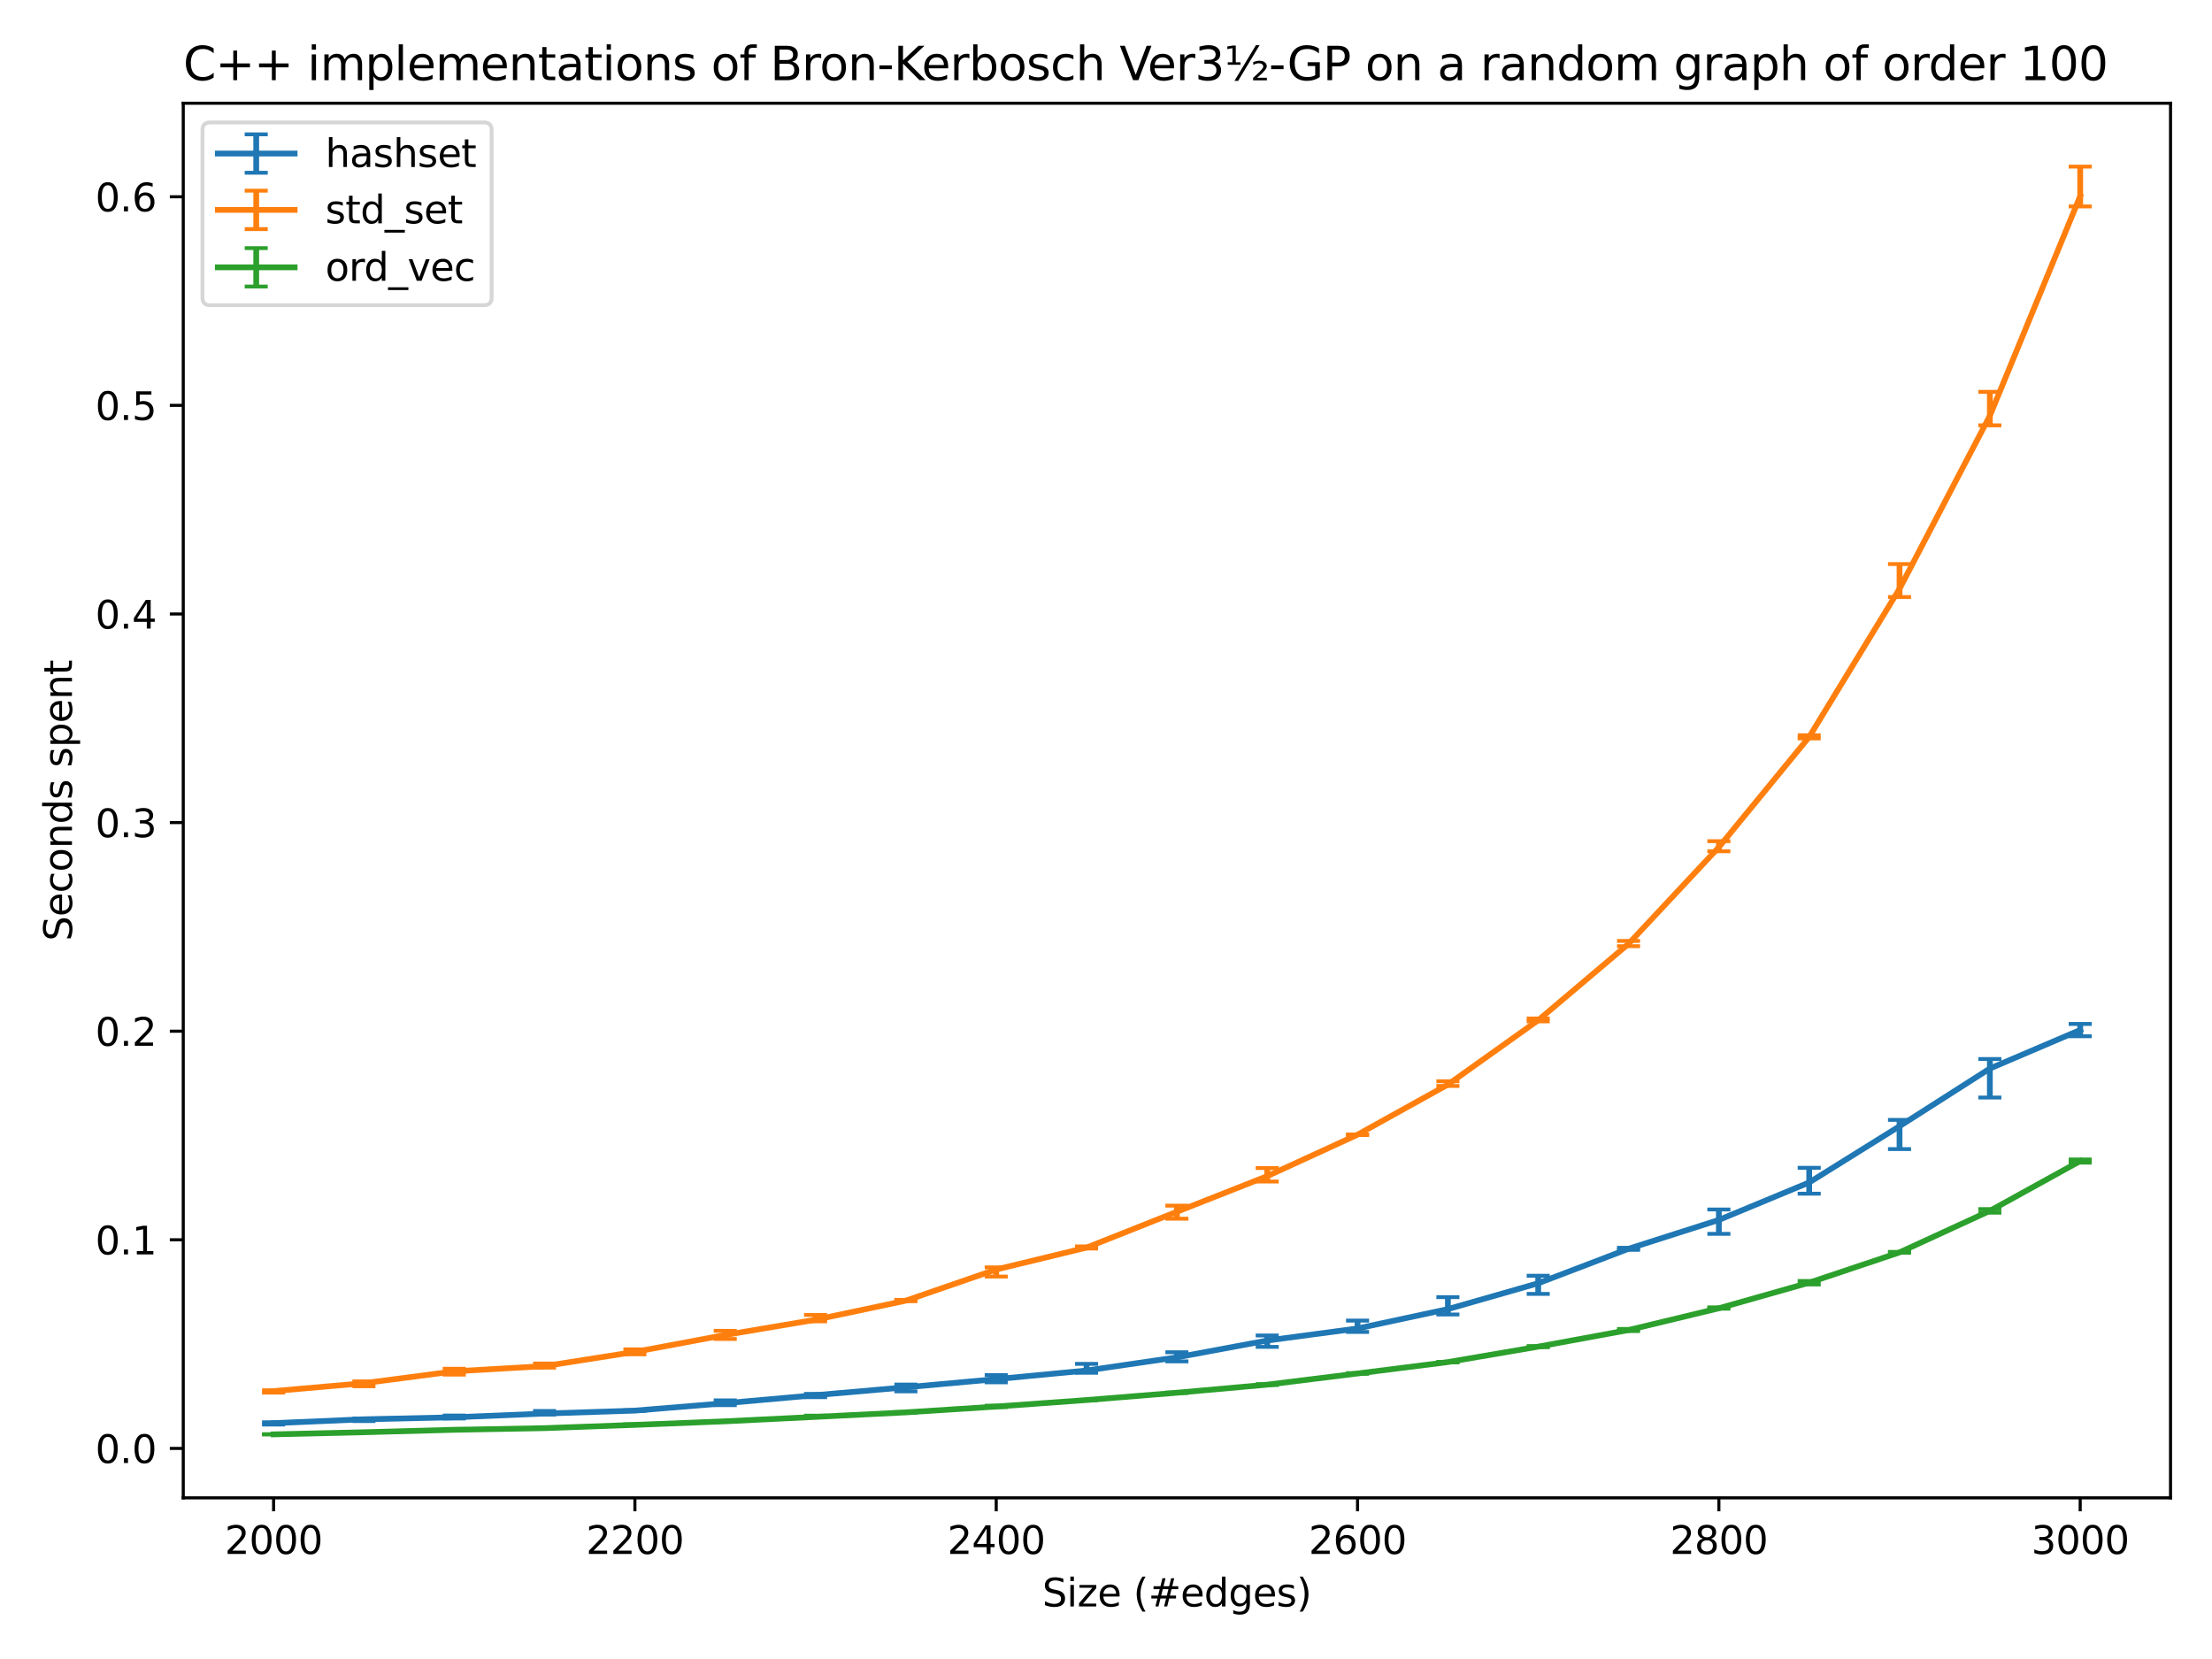 <?xml version="1.0" encoding="utf-8" standalone="no"?>
<!DOCTYPE svg PUBLIC "-//W3C//DTD SVG 1.1//EN"
  "http://www.w3.org/Graphics/SVG/1.1/DTD/svg11.dtd">
<svg xmlns:xlink="http://www.w3.org/1999/xlink" width="576pt" height="432pt" viewBox="0 0 576 432" xmlns="http://www.w3.org/2000/svg" version="1.1">
 <defs>
  <style type="text/css">*{stroke-linejoin: round; stroke-linecap: butt}</style>
 </defs>
 <g id="figure_1">
  <g id="patch_1">
   <path d="M 0 432 
L 576 432 
L 576 0 
L 0 0 
z
" style="fill: #ffffff"/>
  </g>
  <g id="axes_1">
   <g id="patch_2">
    <path d="M 47.72 390.04 
L 565.2 390.04 
L 565.2 26.88 
L 47.72 26.88 
z
" style="fill: #ffffff"/>
   </g>
   <g id="matplotlib.axis_1">
    <g id="xtick_1">
     <g id="line2d_1">
      <defs>
       <path id="mc74f61fcfc" d="M 0 0 
L 0 3.5 
" style="stroke: #000000; stroke-width: 0.8"/>
      </defs>
      <g>
       <use xlink:href="#mc74f61fcfc" x="71.242" y="390.04" style="stroke: #000000; stroke-width: 0.8"/>
      </g>
     </g>
     <g id="text_1">
      <!-- 2000 -->
      <g transform="translate(58.517 404.638) scale(0.1 -0.1)">
       <defs>
        <path id="DejaVuSans-32" d="M 1228 531 
L 3431 531 
L 3431 0 
L 469 0 
L 469 531 
Q 828 903 1448 1529 
Q 2069 2156 2228 2338 
Q 2531 2678 2651 2914 
Q 2772 3150 2772 3378 
Q 2772 3750 2511 3984 
Q 2250 4219 1831 4219 
Q 1534 4219 1204 4116 
Q 875 4013 500 3803 
L 500 4441 
Q 881 4594 1212 4672 
Q 1544 4750 1819 4750 
Q 2544 4750 2975 4387 
Q 3406 4025 3406 3419 
Q 3406 3131 3298 2873 
Q 3191 2616 2906 2266 
Q 2828 2175 2409 1742 
Q 1991 1309 1228 531 
z
" transform="scale(0.016)"/>
        <path id="DejaVuSans-30" d="M 2034 4250 
Q 1547 4250 1301 3770 
Q 1056 3291 1056 2328 
Q 1056 1369 1301 889 
Q 1547 409 2034 409 
Q 2525 409 2770 889 
Q 3016 1369 3016 2328 
Q 3016 3291 2770 3770 
Q 2525 4250 2034 4250 
z
M 2034 4750 
Q 2819 4750 3233 4129 
Q 3647 3509 3647 2328 
Q 3647 1150 3233 529 
Q 2819 -91 2034 -91 
Q 1250 -91 836 529 
Q 422 1150 422 2328 
Q 422 3509 836 4129 
Q 1250 4750 2034 4750 
z
" transform="scale(0.016)"/>
       </defs>
       <use xlink:href="#DejaVuSans-32"/>
       <use xlink:href="#DejaVuSans-30" transform="translate(63.623 0)"/>
       <use xlink:href="#DejaVuSans-30" transform="translate(127.246 0)"/>
       <use xlink:href="#DejaVuSans-30" transform="translate(190.869 0)"/>
      </g>
     </g>
    </g>
    <g id="xtick_2">
     <g id="line2d_2">
      <g>
       <use xlink:href="#mc74f61fcfc" x="165.329" y="390.04" style="stroke: #000000; stroke-width: 0.8"/>
      </g>
     </g>
     <g id="text_2">
      <!-- 2200 -->
      <g transform="translate(152.604 404.638) scale(0.1 -0.1)">
       <use xlink:href="#DejaVuSans-32"/>
       <use xlink:href="#DejaVuSans-32" transform="translate(63.623 0)"/>
       <use xlink:href="#DejaVuSans-30" transform="translate(127.246 0)"/>
       <use xlink:href="#DejaVuSans-30" transform="translate(190.869 0)"/>
      </g>
     </g>
    </g>
    <g id="xtick_3">
     <g id="line2d_3">
      <g>
       <use xlink:href="#mc74f61fcfc" x="259.416" y="390.04" style="stroke: #000000; stroke-width: 0.8"/>
      </g>
     </g>
     <g id="text_3">
      <!-- 2400 -->
      <g transform="translate(246.691 404.638) scale(0.1 -0.1)">
       <defs>
        <path id="DejaVuSans-34" d="M 2419 4116 
L 825 1625 
L 2419 1625 
L 2419 4116 
z
M 2253 4666 
L 3047 4666 
L 3047 1625 
L 3713 1625 
L 3713 1100 
L 3047 1100 
L 3047 0 
L 2419 0 
L 2419 1100 
L 313 1100 
L 313 1709 
L 2253 4666 
z
" transform="scale(0.016)"/>
       </defs>
       <use xlink:href="#DejaVuSans-32"/>
       <use xlink:href="#DejaVuSans-34" transform="translate(63.623 0)"/>
       <use xlink:href="#DejaVuSans-30" transform="translate(127.246 0)"/>
       <use xlink:href="#DejaVuSans-30" transform="translate(190.869 0)"/>
      </g>
     </g>
    </g>
    <g id="xtick_4">
     <g id="line2d_4">
      <g>
       <use xlink:href="#mc74f61fcfc" x="353.504" y="390.04" style="stroke: #000000; stroke-width: 0.8"/>
      </g>
     </g>
     <g id="text_4">
      <!-- 2600 -->
      <g transform="translate(340.779 404.638) scale(0.1 -0.1)">
       <defs>
        <path id="DejaVuSans-36" d="M 2113 2584 
Q 1688 2584 1439 2293 
Q 1191 2003 1191 1497 
Q 1191 994 1439 701 
Q 1688 409 2113 409 
Q 2538 409 2786 701 
Q 3034 994 3034 1497 
Q 3034 2003 2786 2293 
Q 2538 2584 2113 2584 
z
M 3366 4563 
L 3366 3988 
Q 3128 4100 2886 4159 
Q 2644 4219 2406 4219 
Q 1781 4219 1451 3797 
Q 1122 3375 1075 2522 
Q 1259 2794 1537 2939 
Q 1816 3084 2150 3084 
Q 2853 3084 3261 2657 
Q 3669 2231 3669 1497 
Q 3669 778 3244 343 
Q 2819 -91 2113 -91 
Q 1303 -91 875 529 
Q 447 1150 447 2328 
Q 447 3434 972 4092 
Q 1497 4750 2381 4750 
Q 2619 4750 2861 4703 
Q 3103 4656 3366 4563 
z
" transform="scale(0.016)"/>
       </defs>
       <use xlink:href="#DejaVuSans-32"/>
       <use xlink:href="#DejaVuSans-36" transform="translate(63.623 0)"/>
       <use xlink:href="#DejaVuSans-30" transform="translate(127.246 0)"/>
       <use xlink:href="#DejaVuSans-30" transform="translate(190.869 0)"/>
      </g>
     </g>
    </g>
    <g id="xtick_5">
     <g id="line2d_5">
      <g>
       <use xlink:href="#mc74f61fcfc" x="447.591" y="390.04" style="stroke: #000000; stroke-width: 0.8"/>
      </g>
     </g>
     <g id="text_5">
      <!-- 2800 -->
      <g transform="translate(434.866 404.638) scale(0.1 -0.1)">
       <defs>
        <path id="DejaVuSans-38" d="M 2034 2216 
Q 1584 2216 1326 1975 
Q 1069 1734 1069 1313 
Q 1069 891 1326 650 
Q 1584 409 2034 409 
Q 2484 409 2743 651 
Q 3003 894 3003 1313 
Q 3003 1734 2745 1975 
Q 2488 2216 2034 2216 
z
M 1403 2484 
Q 997 2584 770 2862 
Q 544 3141 544 3541 
Q 544 4100 942 4425 
Q 1341 4750 2034 4750 
Q 2731 4750 3128 4425 
Q 3525 4100 3525 3541 
Q 3525 3141 3298 2862 
Q 3072 2584 2669 2484 
Q 3125 2378 3379 2068 
Q 3634 1759 3634 1313 
Q 3634 634 3220 271 
Q 2806 -91 2034 -91 
Q 1263 -91 848 271 
Q 434 634 434 1313 
Q 434 1759 690 2068 
Q 947 2378 1403 2484 
z
M 1172 3481 
Q 1172 3119 1398 2916 
Q 1625 2713 2034 2713 
Q 2441 2713 2670 2916 
Q 2900 3119 2900 3481 
Q 2900 3844 2670 4047 
Q 2441 4250 2034 4250 
Q 1625 4250 1398 4047 
Q 1172 3844 1172 3481 
z
" transform="scale(0.016)"/>
       </defs>
       <use xlink:href="#DejaVuSans-32"/>
       <use xlink:href="#DejaVuSans-38" transform="translate(63.623 0)"/>
       <use xlink:href="#DejaVuSans-30" transform="translate(127.246 0)"/>
       <use xlink:href="#DejaVuSans-30" transform="translate(190.869 0)"/>
      </g>
     </g>
    </g>
    <g id="xtick_6">
     <g id="line2d_6">
      <g>
       <use xlink:href="#mc74f61fcfc" x="541.678" y="390.04" style="stroke: #000000; stroke-width: 0.8"/>
      </g>
     </g>
     <g id="text_6">
      <!-- 3000 -->
      <g transform="translate(528.953 404.638) scale(0.1 -0.1)">
       <defs>
        <path id="DejaVuSans-33" d="M 2597 2516 
Q 3050 2419 3304 2112 
Q 3559 1806 3559 1356 
Q 3559 666 3084 287 
Q 2609 -91 1734 -91 
Q 1441 -91 1130 -33 
Q 819 25 488 141 
L 488 750 
Q 750 597 1062 519 
Q 1375 441 1716 441 
Q 2309 441 2620 675 
Q 2931 909 2931 1356 
Q 2931 1769 2642 2001 
Q 2353 2234 1838 2234 
L 1294 2234 
L 1294 2753 
L 1863 2753 
Q 2328 2753 2575 2939 
Q 2822 3125 2822 3475 
Q 2822 3834 2567 4026 
Q 2313 4219 1838 4219 
Q 1578 4219 1281 4162 
Q 984 4106 628 3988 
L 628 4550 
Q 988 4650 1302 4700 
Q 1616 4750 1894 4750 
Q 2613 4750 3031 4423 
Q 3450 4097 3450 3541 
Q 3450 3153 3228 2886 
Q 3006 2619 2597 2516 
z
" transform="scale(0.016)"/>
       </defs>
       <use xlink:href="#DejaVuSans-33"/>
       <use xlink:href="#DejaVuSans-30" transform="translate(63.623 0)"/>
       <use xlink:href="#DejaVuSans-30" transform="translate(127.246 0)"/>
       <use xlink:href="#DejaVuSans-30" transform="translate(190.869 0)"/>
      </g>
     </g>
    </g>
    <g id="text_7">
     <!-- Size (#edges) -->
     <g transform="translate(271.409 418.317) scale(0.1 -0.1)">
      <defs>
       <path id="DejaVuSans-53" d="M 3425 4513 
L 3425 3897 
Q 3066 4069 2747 4153 
Q 2428 4238 2131 4238 
Q 1616 4238 1336 4038 
Q 1056 3838 1056 3469 
Q 1056 3159 1242 3001 
Q 1428 2844 1947 2747 
L 2328 2669 
Q 3034 2534 3370 2195 
Q 3706 1856 3706 1288 
Q 3706 609 3251 259 
Q 2797 -91 1919 -91 
Q 1588 -91 1214 -16 
Q 841 59 441 206 
L 441 856 
Q 825 641 1194 531 
Q 1563 422 1919 422 
Q 2459 422 2753 634 
Q 3047 847 3047 1241 
Q 3047 1584 2836 1778 
Q 2625 1972 2144 2069 
L 1759 2144 
Q 1053 2284 737 2584 
Q 422 2884 422 3419 
Q 422 4038 858 4394 
Q 1294 4750 2059 4750 
Q 2388 4750 2728 4690 
Q 3069 4631 3425 4513 
z
" transform="scale(0.016)"/>
       <path id="DejaVuSans-69" d="M 603 3500 
L 1178 3500 
L 1178 0 
L 603 0 
L 603 3500 
z
M 603 4863 
L 1178 4863 
L 1178 4134 
L 603 4134 
L 603 4863 
z
" transform="scale(0.016)"/>
       <path id="DejaVuSans-7a" d="M 353 3500 
L 3084 3500 
L 3084 2975 
L 922 459 
L 3084 459 
L 3084 0 
L 275 0 
L 275 525 
L 2438 3041 
L 353 3041 
L 353 3500 
z
" transform="scale(0.016)"/>
       <path id="DejaVuSans-65" d="M 3597 1894 
L 3597 1613 
L 953 1613 
Q 991 1019 1311 708 
Q 1631 397 2203 397 
Q 2534 397 2845 478 
Q 3156 559 3463 722 
L 3463 178 
Q 3153 47 2828 -22 
Q 2503 -91 2169 -91 
Q 1331 -91 842 396 
Q 353 884 353 1716 
Q 353 2575 817 3079 
Q 1281 3584 2069 3584 
Q 2775 3584 3186 3129 
Q 3597 2675 3597 1894 
z
M 3022 2063 
Q 3016 2534 2758 2815 
Q 2500 3097 2075 3097 
Q 1594 3097 1305 2825 
Q 1016 2553 972 2059 
L 3022 2063 
z
" transform="scale(0.016)"/>
       <path id="DejaVuSans-20" transform="scale(0.016)"/>
       <path id="DejaVuSans-28" d="M 1984 4856 
Q 1566 4138 1362 3434 
Q 1159 2731 1159 2009 
Q 1159 1288 1364 580 
Q 1569 -128 1984 -844 
L 1484 -844 
Q 1016 -109 783 600 
Q 550 1309 550 2009 
Q 550 2706 781 3412 
Q 1013 4119 1484 4856 
L 1984 4856 
z
" transform="scale(0.016)"/>
       <path id="DejaVuSans-23" d="M 3272 2816 
L 2363 2816 
L 2100 1772 
L 3016 1772 
L 3272 2816 
z
M 2803 4594 
L 2478 3297 
L 3391 3297 
L 3719 4594 
L 4219 4594 
L 3897 3297 
L 4872 3297 
L 4872 2816 
L 3775 2816 
L 3519 1772 
L 4513 1772 
L 4513 1294 
L 3397 1294 
L 3072 0 
L 2572 0 
L 2894 1294 
L 1978 1294 
L 1656 0 
L 1153 0 
L 1478 1294 
L 494 1294 
L 494 1772 
L 1594 1772 
L 1856 2816 
L 850 2816 
L 850 3297 
L 1978 3297 
L 2297 4594 
L 2803 4594 
z
" transform="scale(0.016)"/>
       <path id="DejaVuSans-64" d="M 2906 2969 
L 2906 4863 
L 3481 4863 
L 3481 0 
L 2906 0 
L 2906 525 
Q 2725 213 2448 61 
Q 2172 -91 1784 -91 
Q 1150 -91 751 415 
Q 353 922 353 1747 
Q 353 2572 751 3078 
Q 1150 3584 1784 3584 
Q 2172 3584 2448 3432 
Q 2725 3281 2906 2969 
z
M 947 1747 
Q 947 1113 1208 752 
Q 1469 391 1925 391 
Q 2381 391 2643 752 
Q 2906 1113 2906 1747 
Q 2906 2381 2643 2742 
Q 2381 3103 1925 3103 
Q 1469 3103 1208 2742 
Q 947 2381 947 1747 
z
" transform="scale(0.016)"/>
       <path id="DejaVuSans-67" d="M 2906 1791 
Q 2906 2416 2648 2759 
Q 2391 3103 1925 3103 
Q 1463 3103 1205 2759 
Q 947 2416 947 1791 
Q 947 1169 1205 825 
Q 1463 481 1925 481 
Q 2391 481 2648 825 
Q 2906 1169 2906 1791 
z
M 3481 434 
Q 3481 -459 3084 -895 
Q 2688 -1331 1869 -1331 
Q 1566 -1331 1297 -1286 
Q 1028 -1241 775 -1147 
L 775 -588 
Q 1028 -725 1275 -790 
Q 1522 -856 1778 -856 
Q 2344 -856 2625 -561 
Q 2906 -266 2906 331 
L 2906 616 
Q 2728 306 2450 153 
Q 2172 0 1784 0 
Q 1141 0 747 490 
Q 353 981 353 1791 
Q 353 2603 747 3093 
Q 1141 3584 1784 3584 
Q 2172 3584 2450 3431 
Q 2728 3278 2906 2969 
L 2906 3500 
L 3481 3500 
L 3481 434 
z
" transform="scale(0.016)"/>
       <path id="DejaVuSans-73" d="M 2834 3397 
L 2834 2853 
Q 2591 2978 2328 3040 
Q 2066 3103 1784 3103 
Q 1356 3103 1142 2972 
Q 928 2841 928 2578 
Q 928 2378 1081 2264 
Q 1234 2150 1697 2047 
L 1894 2003 
Q 2506 1872 2764 1633 
Q 3022 1394 3022 966 
Q 3022 478 2636 193 
Q 2250 -91 1575 -91 
Q 1294 -91 989 -36 
Q 684 19 347 128 
L 347 722 
Q 666 556 975 473 
Q 1284 391 1588 391 
Q 1994 391 2212 530 
Q 2431 669 2431 922 
Q 2431 1156 2273 1281 
Q 2116 1406 1581 1522 
L 1381 1569 
Q 847 1681 609 1914 
Q 372 2147 372 2553 
Q 372 3047 722 3315 
Q 1072 3584 1716 3584 
Q 2034 3584 2315 3537 
Q 2597 3491 2834 3397 
z
" transform="scale(0.016)"/>
       <path id="DejaVuSans-29" d="M 513 4856 
L 1013 4856 
Q 1481 4119 1714 3412 
Q 1947 2706 1947 2009 
Q 1947 1309 1714 600 
Q 1481 -109 1013 -844 
L 513 -844 
Q 928 -128 1133 580 
Q 1338 1288 1338 2009 
Q 1338 2731 1133 3434 
Q 928 4138 513 4856 
z
" transform="scale(0.016)"/>
      </defs>
      <use xlink:href="#DejaVuSans-53"/>
      <use xlink:href="#DejaVuSans-69" transform="translate(63.477 0)"/>
      <use xlink:href="#DejaVuSans-7a" transform="translate(91.26 0)"/>
      <use xlink:href="#DejaVuSans-65" transform="translate(143.75 0)"/>
      <use xlink:href="#DejaVuSans-20" transform="translate(205.273 0)"/>
      <use xlink:href="#DejaVuSans-28" transform="translate(237.061 0)"/>
      <use xlink:href="#DejaVuSans-23" transform="translate(276.074 0)"/>
      <use xlink:href="#DejaVuSans-65" transform="translate(359.863 0)"/>
      <use xlink:href="#DejaVuSans-64" transform="translate(421.387 0)"/>
      <use xlink:href="#DejaVuSans-67" transform="translate(484.863 0)"/>
      <use xlink:href="#DejaVuSans-65" transform="translate(548.34 0)"/>
      <use xlink:href="#DejaVuSans-73" transform="translate(609.863 0)"/>
      <use xlink:href="#DejaVuSans-29" transform="translate(661.963 0)"/>
     </g>
    </g>
   </g>
   <g id="matplotlib.axis_2">
    <g id="ytick_1">
     <g id="line2d_7">
      <defs>
       <path id="m7eb1c47a8f" d="M 0 0 
L -3.5 0 
" style="stroke: #000000; stroke-width: 0.8"/>
      </defs>
      <g>
       <use xlink:href="#m7eb1c47a8f" x="47.72" y="377.162" style="stroke: #000000; stroke-width: 0.8"/>
      </g>
     </g>
     <g id="text_8">
      <!-- 0.0 -->
      <g transform="translate(24.817 380.962) scale(0.1 -0.1)">
       <defs>
        <path id="DejaVuSans-2e" d="M 684 794 
L 1344 794 
L 1344 0 
L 684 0 
L 684 794 
z
" transform="scale(0.016)"/>
       </defs>
       <use xlink:href="#DejaVuSans-30"/>
       <use xlink:href="#DejaVuSans-2e" transform="translate(63.623 0)"/>
       <use xlink:href="#DejaVuSans-30" transform="translate(95.41 0)"/>
      </g>
     </g>
    </g>
    <g id="ytick_2">
     <g id="line2d_8">
      <g>
       <use xlink:href="#m7eb1c47a8f" x="47.72" y="322.842" style="stroke: #000000; stroke-width: 0.8"/>
      </g>
     </g>
     <g id="text_9">
      <!-- 0.1 -->
      <g transform="translate(24.817 326.641) scale(0.1 -0.1)">
       <defs>
        <path id="DejaVuSans-31" d="M 794 531 
L 1825 531 
L 1825 4091 
L 703 3866 
L 703 4441 
L 1819 4666 
L 2450 4666 
L 2450 531 
L 3481 531 
L 3481 0 
L 794 0 
L 794 531 
z
" transform="scale(0.016)"/>
       </defs>
       <use xlink:href="#DejaVuSans-30"/>
       <use xlink:href="#DejaVuSans-2e" transform="translate(63.623 0)"/>
       <use xlink:href="#DejaVuSans-31" transform="translate(95.41 0)"/>
      </g>
     </g>
    </g>
    <g id="ytick_3">
     <g id="line2d_9">
      <g>
       <use xlink:href="#m7eb1c47a8f" x="47.72" y="268.521" style="stroke: #000000; stroke-width: 0.8"/>
      </g>
     </g>
     <g id="text_10">
      <!-- 0.2 -->
      <g transform="translate(24.817 272.32) scale(0.1 -0.1)">
       <use xlink:href="#DejaVuSans-30"/>
       <use xlink:href="#DejaVuSans-2e" transform="translate(63.623 0)"/>
       <use xlink:href="#DejaVuSans-32" transform="translate(95.41 0)"/>
      </g>
     </g>
    </g>
    <g id="ytick_4">
     <g id="line2d_10">
      <g>
       <use xlink:href="#m7eb1c47a8f" x="47.72" y="214.2" style="stroke: #000000; stroke-width: 0.8"/>
      </g>
     </g>
     <g id="text_11">
      <!-- 0.3 -->
      <g transform="translate(24.817 217.999) scale(0.1 -0.1)">
       <use xlink:href="#DejaVuSans-30"/>
       <use xlink:href="#DejaVuSans-2e" transform="translate(63.623 0)"/>
       <use xlink:href="#DejaVuSans-33" transform="translate(95.41 0)"/>
      </g>
     </g>
    </g>
    <g id="ytick_5">
     <g id="line2d_11">
      <g>
       <use xlink:href="#m7eb1c47a8f" x="47.72" y="159.879" style="stroke: #000000; stroke-width: 0.8"/>
      </g>
     </g>
     <g id="text_12">
      <!-- 0.4 -->
      <g transform="translate(24.817 163.679) scale(0.1 -0.1)">
       <use xlink:href="#DejaVuSans-30"/>
       <use xlink:href="#DejaVuSans-2e" transform="translate(63.623 0)"/>
       <use xlink:href="#DejaVuSans-34" transform="translate(95.41 0)"/>
      </g>
     </g>
    </g>
    <g id="ytick_6">
     <g id="line2d_12">
      <g>
       <use xlink:href="#m7eb1c47a8f" x="47.72" y="105.559" style="stroke: #000000; stroke-width: 0.8"/>
      </g>
     </g>
     <g id="text_13">
      <!-- 0.5 -->
      <g transform="translate(24.817 109.358) scale(0.1 -0.1)">
       <defs>
        <path id="DejaVuSans-35" d="M 691 4666 
L 3169 4666 
L 3169 4134 
L 1269 4134 
L 1269 2991 
Q 1406 3038 1543 3061 
Q 1681 3084 1819 3084 
Q 2600 3084 3056 2656 
Q 3513 2228 3513 1497 
Q 3513 744 3044 326 
Q 2575 -91 1722 -91 
Q 1428 -91 1123 -41 
Q 819 9 494 109 
L 494 744 
Q 775 591 1075 516 
Q 1375 441 1709 441 
Q 2250 441 2565 725 
Q 2881 1009 2881 1497 
Q 2881 1984 2565 2268 
Q 2250 2553 1709 2553 
Q 1456 2553 1204 2497 
Q 953 2441 691 2322 
L 691 4666 
z
" transform="scale(0.016)"/>
       </defs>
       <use xlink:href="#DejaVuSans-30"/>
       <use xlink:href="#DejaVuSans-2e" transform="translate(63.623 0)"/>
       <use xlink:href="#DejaVuSans-35" transform="translate(95.41 0)"/>
      </g>
     </g>
    </g>
    <g id="ytick_7">
     <g id="line2d_13">
      <g>
       <use xlink:href="#m7eb1c47a8f" x="47.72" y="51.238" style="stroke: #000000; stroke-width: 0.8"/>
      </g>
     </g>
     <g id="text_14">
      <!-- 0.6 -->
      <g transform="translate(24.817 55.037) scale(0.1 -0.1)">
       <use xlink:href="#DejaVuSans-30"/>
       <use xlink:href="#DejaVuSans-2e" transform="translate(63.623 0)"/>
       <use xlink:href="#DejaVuSans-36" transform="translate(95.41 0)"/>
      </g>
     </g>
    </g>
    <g id="text_15">
     <!-- Seconds spent -->
     <g transform="translate(18.737 245.04) rotate(-90) scale(0.1 -0.1)">
      <defs>
       <path id="DejaVuSans-63" d="M 3122 3366 
L 3122 2828 
Q 2878 2963 2633 3030 
Q 2388 3097 2138 3097 
Q 1578 3097 1268 2742 
Q 959 2388 959 1747 
Q 959 1106 1268 751 
Q 1578 397 2138 397 
Q 2388 397 2633 464 
Q 2878 531 3122 666 
L 3122 134 
Q 2881 22 2623 -34 
Q 2366 -91 2075 -91 
Q 1284 -91 818 406 
Q 353 903 353 1747 
Q 353 2603 823 3093 
Q 1294 3584 2113 3584 
Q 2378 3584 2631 3529 
Q 2884 3475 3122 3366 
z
" transform="scale(0.016)"/>
       <path id="DejaVuSans-6f" d="M 1959 3097 
Q 1497 3097 1228 2736 
Q 959 2375 959 1747 
Q 959 1119 1226 758 
Q 1494 397 1959 397 
Q 2419 397 2687 759 
Q 2956 1122 2956 1747 
Q 2956 2369 2687 2733 
Q 2419 3097 1959 3097 
z
M 1959 3584 
Q 2709 3584 3137 3096 
Q 3566 2609 3566 1747 
Q 3566 888 3137 398 
Q 2709 -91 1959 -91 
Q 1206 -91 779 398 
Q 353 888 353 1747 
Q 353 2609 779 3096 
Q 1206 3584 1959 3584 
z
" transform="scale(0.016)"/>
       <path id="DejaVuSans-6e" d="M 3513 2113 
L 3513 0 
L 2938 0 
L 2938 2094 
Q 2938 2591 2744 2837 
Q 2550 3084 2163 3084 
Q 1697 3084 1428 2787 
Q 1159 2491 1159 1978 
L 1159 0 
L 581 0 
L 581 3500 
L 1159 3500 
L 1159 2956 
Q 1366 3272 1645 3428 
Q 1925 3584 2291 3584 
Q 2894 3584 3203 3211 
Q 3513 2838 3513 2113 
z
" transform="scale(0.016)"/>
       <path id="DejaVuSans-70" d="M 1159 525 
L 1159 -1331 
L 581 -1331 
L 581 3500 
L 1159 3500 
L 1159 2969 
Q 1341 3281 1617 3432 
Q 1894 3584 2278 3584 
Q 2916 3584 3314 3078 
Q 3713 2572 3713 1747 
Q 3713 922 3314 415 
Q 2916 -91 2278 -91 
Q 1894 -91 1617 61 
Q 1341 213 1159 525 
z
M 3116 1747 
Q 3116 2381 2855 2742 
Q 2594 3103 2138 3103 
Q 1681 3103 1420 2742 
Q 1159 2381 1159 1747 
Q 1159 1113 1420 752 
Q 1681 391 2138 391 
Q 2594 391 2855 752 
Q 3116 1113 3116 1747 
z
" transform="scale(0.016)"/>
       <path id="DejaVuSans-74" d="M 1172 4494 
L 1172 3500 
L 2356 3500 
L 2356 3053 
L 1172 3053 
L 1172 1153 
Q 1172 725 1289 603 
Q 1406 481 1766 481 
L 2356 481 
L 2356 0 
L 1766 0 
Q 1100 0 847 248 
Q 594 497 594 1153 
L 594 3053 
L 172 3053 
L 172 3500 
L 594 3500 
L 594 4494 
L 1172 4494 
z
" transform="scale(0.016)"/>
      </defs>
      <use xlink:href="#DejaVuSans-53"/>
      <use xlink:href="#DejaVuSans-65" transform="translate(63.477 0)"/>
      <use xlink:href="#DejaVuSans-63" transform="translate(125 0)"/>
      <use xlink:href="#DejaVuSans-6f" transform="translate(179.98 0)"/>
      <use xlink:href="#DejaVuSans-6e" transform="translate(241.162 0)"/>
      <use xlink:href="#DejaVuSans-64" transform="translate(304.541 0)"/>
      <use xlink:href="#DejaVuSans-73" transform="translate(368.018 0)"/>
      <use xlink:href="#DejaVuSans-20" transform="translate(420.117 0)"/>
      <use xlink:href="#DejaVuSans-73" transform="translate(451.904 0)"/>
      <use xlink:href="#DejaVuSans-70" transform="translate(504.004 0)"/>
      <use xlink:href="#DejaVuSans-65" transform="translate(567.48 0)"/>
      <use xlink:href="#DejaVuSans-6e" transform="translate(629.004 0)"/>
      <use xlink:href="#DejaVuSans-74" transform="translate(692.383 0)"/>
     </g>
    </g>
   </g>
   <g id="LineCollection_1">
    <path d="M 71.242 370.944 
L 71.242 370.356 
" clip-path="url(#pd2621ff3a7)" style="fill: none; stroke: #1f77b4; stroke-width: 1.5"/>
    <path d="M 94.764 370.041 
L 94.764 369.366 
" clip-path="url(#pd2621ff3a7)" style="fill: none; stroke: #1f77b4; stroke-width: 1.5"/>
    <path d="M 118.285 369.364 
L 118.285 368.597 
" clip-path="url(#pd2621ff3a7)" style="fill: none; stroke: #1f77b4; stroke-width: 1.5"/>
    <path d="M 141.807 368.336 
L 141.807 367.419 
" clip-path="url(#pd2621ff3a7)" style="fill: none; stroke: #1f77b4; stroke-width: 1.5"/>
    <path d="M 165.329 367.368 
L 165.329 367.242 
" clip-path="url(#pd2621ff3a7)" style="fill: none; stroke: #1f77b4; stroke-width: 1.5"/>
    <path d="M 188.851 365.894 
L 188.851 364.657 
" clip-path="url(#pd2621ff3a7)" style="fill: none; stroke: #1f77b4; stroke-width: 1.5"/>
    <path d="M 212.373 363.829 
L 212.373 362.958 
" clip-path="url(#pd2621ff3a7)" style="fill: none; stroke: #1f77b4; stroke-width: 1.5"/>
    <path d="M 235.895 362.3 
L 235.895 360.542 
" clip-path="url(#pd2621ff3a7)" style="fill: none; stroke: #1f77b4; stroke-width: 1.5"/>
    <path d="M 259.416 359.953 
L 259.416 358.071 
" clip-path="url(#pd2621ff3a7)" style="fill: none; stroke: #1f77b4; stroke-width: 1.5"/>
    <path d="M 282.938 357.467 
L 282.938 355.142 
" clip-path="url(#pd2621ff3a7)" style="fill: none; stroke: #1f77b4; stroke-width: 1.5"/>
    <path d="M 306.46 354.5 
L 306.46 352.118 
" clip-path="url(#pd2621ff3a7)" style="fill: none; stroke: #1f77b4; stroke-width: 1.5"/>
    <path d="M 329.982 350.724 
L 329.982 347.759 
" clip-path="url(#pd2621ff3a7)" style="fill: none; stroke: #1f77b4; stroke-width: 1.5"/>
    <path d="M 353.504 346.83 
L 353.504 343.879 
" clip-path="url(#pd2621ff3a7)" style="fill: none; stroke: #1f77b4; stroke-width: 1.5"/>
    <path d="M 377.025 342.289 
L 377.025 337.769 
" clip-path="url(#pd2621ff3a7)" style="fill: none; stroke: #1f77b4; stroke-width: 1.5"/>
    <path d="M 400.547 336.936 
L 400.547 332.199 
" clip-path="url(#pd2621ff3a7)" style="fill: none; stroke: #1f77b4; stroke-width: 1.5"/>
    <path d="M 424.069 325.459 
L 424.069 324.92 
" clip-path="url(#pd2621ff3a7)" style="fill: none; stroke: #1f77b4; stroke-width: 1.5"/>
    <path d="M 447.591 321.297 
L 447.591 314.948 
" clip-path="url(#pd2621ff3a7)" style="fill: none; stroke: #1f77b4; stroke-width: 1.5"/>
    <path d="M 471.113 310.837 
L 471.113 304.092 
" clip-path="url(#pd2621ff3a7)" style="fill: none; stroke: #1f77b4; stroke-width: 1.5"/>
    <path d="M 494.635 299.222 
L 494.635 291.618 
" clip-path="url(#pd2621ff3a7)" style="fill: none; stroke: #1f77b4; stroke-width: 1.5"/>
    <path d="M 518.156 285.794 
L 518.156 275.76 
" clip-path="url(#pd2621ff3a7)" style="fill: none; stroke: #1f77b4; stroke-width: 1.5"/>
    <path d="M 541.678 269.842 
L 541.678 266.633 
" clip-path="url(#pd2621ff3a7)" style="fill: none; stroke: #1f77b4; stroke-width: 1.5"/>
   </g>
   <g id="line2d_14">
    <defs>
     <path id="md8547b9e7e" d="M 3 0 
L -3 -0 
" style="stroke: #1f77b4"/>
    </defs>
    <g clip-path="url(#pd2621ff3a7)">
     <use xlink:href="#md8547b9e7e" x="71.242" y="370.944" style="fill: #1f77b4; stroke: #1f77b4"/>
     <use xlink:href="#md8547b9e7e" x="94.764" y="370.041" style="fill: #1f77b4; stroke: #1f77b4"/>
     <use xlink:href="#md8547b9e7e" x="118.285" y="369.364" style="fill: #1f77b4; stroke: #1f77b4"/>
     <use xlink:href="#md8547b9e7e" x="141.807" y="368.336" style="fill: #1f77b4; stroke: #1f77b4"/>
     <use xlink:href="#md8547b9e7e" x="165.329" y="367.368" style="fill: #1f77b4; stroke: #1f77b4"/>
     <use xlink:href="#md8547b9e7e" x="188.851" y="365.894" style="fill: #1f77b4; stroke: #1f77b4"/>
     <use xlink:href="#md8547b9e7e" x="212.373" y="363.829" style="fill: #1f77b4; stroke: #1f77b4"/>
     <use xlink:href="#md8547b9e7e" x="235.895" y="362.3" style="fill: #1f77b4; stroke: #1f77b4"/>
     <use xlink:href="#md8547b9e7e" x="259.416" y="359.953" style="fill: #1f77b4; stroke: #1f77b4"/>
     <use xlink:href="#md8547b9e7e" x="282.938" y="357.467" style="fill: #1f77b4; stroke: #1f77b4"/>
     <use xlink:href="#md8547b9e7e" x="306.46" y="354.5" style="fill: #1f77b4; stroke: #1f77b4"/>
     <use xlink:href="#md8547b9e7e" x="329.982" y="350.724" style="fill: #1f77b4; stroke: #1f77b4"/>
     <use xlink:href="#md8547b9e7e" x="353.504" y="346.83" style="fill: #1f77b4; stroke: #1f77b4"/>
     <use xlink:href="#md8547b9e7e" x="377.025" y="342.289" style="fill: #1f77b4; stroke: #1f77b4"/>
     <use xlink:href="#md8547b9e7e" x="400.547" y="336.936" style="fill: #1f77b4; stroke: #1f77b4"/>
     <use xlink:href="#md8547b9e7e" x="424.069" y="325.459" style="fill: #1f77b4; stroke: #1f77b4"/>
     <use xlink:href="#md8547b9e7e" x="447.591" y="321.297" style="fill: #1f77b4; stroke: #1f77b4"/>
     <use xlink:href="#md8547b9e7e" x="471.113" y="310.837" style="fill: #1f77b4; stroke: #1f77b4"/>
     <use xlink:href="#md8547b9e7e" x="494.635" y="299.222" style="fill: #1f77b4; stroke: #1f77b4"/>
     <use xlink:href="#md8547b9e7e" x="518.156" y="285.794" style="fill: #1f77b4; stroke: #1f77b4"/>
     <use xlink:href="#md8547b9e7e" x="541.678" y="269.842" style="fill: #1f77b4; stroke: #1f77b4"/>
    </g>
   </g>
   <g id="line2d_15">
    <g clip-path="url(#pd2621ff3a7)">
     <use xlink:href="#md8547b9e7e" x="71.242" y="370.356" style="fill: #1f77b4; stroke: #1f77b4"/>
     <use xlink:href="#md8547b9e7e" x="94.764" y="369.366" style="fill: #1f77b4; stroke: #1f77b4"/>
     <use xlink:href="#md8547b9e7e" x="118.285" y="368.597" style="fill: #1f77b4; stroke: #1f77b4"/>
     <use xlink:href="#md8547b9e7e" x="141.807" y="367.419" style="fill: #1f77b4; stroke: #1f77b4"/>
     <use xlink:href="#md8547b9e7e" x="165.329" y="367.242" style="fill: #1f77b4; stroke: #1f77b4"/>
     <use xlink:href="#md8547b9e7e" x="188.851" y="364.657" style="fill: #1f77b4; stroke: #1f77b4"/>
     <use xlink:href="#md8547b9e7e" x="212.373" y="362.958" style="fill: #1f77b4; stroke: #1f77b4"/>
     <use xlink:href="#md8547b9e7e" x="235.895" y="360.542" style="fill: #1f77b4; stroke: #1f77b4"/>
     <use xlink:href="#md8547b9e7e" x="259.416" y="358.071" style="fill: #1f77b4; stroke: #1f77b4"/>
     <use xlink:href="#md8547b9e7e" x="282.938" y="355.142" style="fill: #1f77b4; stroke: #1f77b4"/>
     <use xlink:href="#md8547b9e7e" x="306.46" y="352.118" style="fill: #1f77b4; stroke: #1f77b4"/>
     <use xlink:href="#md8547b9e7e" x="329.982" y="347.759" style="fill: #1f77b4; stroke: #1f77b4"/>
     <use xlink:href="#md8547b9e7e" x="353.504" y="343.879" style="fill: #1f77b4; stroke: #1f77b4"/>
     <use xlink:href="#md8547b9e7e" x="377.025" y="337.769" style="fill: #1f77b4; stroke: #1f77b4"/>
     <use xlink:href="#md8547b9e7e" x="400.547" y="332.199" style="fill: #1f77b4; stroke: #1f77b4"/>
     <use xlink:href="#md8547b9e7e" x="424.069" y="324.92" style="fill: #1f77b4; stroke: #1f77b4"/>
     <use xlink:href="#md8547b9e7e" x="447.591" y="314.948" style="fill: #1f77b4; stroke: #1f77b4"/>
     <use xlink:href="#md8547b9e7e" x="471.113" y="304.092" style="fill: #1f77b4; stroke: #1f77b4"/>
     <use xlink:href="#md8547b9e7e" x="494.635" y="291.618" style="fill: #1f77b4; stroke: #1f77b4"/>
     <use xlink:href="#md8547b9e7e" x="518.156" y="275.76" style="fill: #1f77b4; stroke: #1f77b4"/>
     <use xlink:href="#md8547b9e7e" x="541.678" y="266.633" style="fill: #1f77b4; stroke: #1f77b4"/>
    </g>
   </g>
   <g id="LineCollection_2">
    <path d="M 71.242 362.627 
L 71.242 362.031 
" clip-path="url(#pd2621ff3a7)" style="fill: none; stroke: #ff7f0e; stroke-width: 1.5"/>
    <path d="M 94.764 360.98 
L 94.764 359.706 
" clip-path="url(#pd2621ff3a7)" style="fill: none; stroke: #ff7f0e; stroke-width: 1.5"/>
    <path d="M 118.285 357.943 
L 118.285 356.415 
" clip-path="url(#pd2621ff3a7)" style="fill: none; stroke: #ff7f0e; stroke-width: 1.5"/>
    <path d="M 141.807 356.124 
L 141.807 355.058 
" clip-path="url(#pd2621ff3a7)" style="fill: none; stroke: #ff7f0e; stroke-width: 1.5"/>
    <path d="M 165.329 352.658 
L 165.329 351.366 
" clip-path="url(#pd2621ff3a7)" style="fill: none; stroke: #ff7f0e; stroke-width: 1.5"/>
    <path d="M 188.851 348.661 
L 188.851 346.541 
" clip-path="url(#pd2621ff3a7)" style="fill: none; stroke: #ff7f0e; stroke-width: 1.5"/>
    <path d="M 212.373 344.065 
L 212.373 342.403 
" clip-path="url(#pd2621ff3a7)" style="fill: none; stroke: #ff7f0e; stroke-width: 1.5"/>
    <path d="M 235.895 338.832 
L 235.895 338.476 
" clip-path="url(#pd2621ff3a7)" style="fill: none; stroke: #ff7f0e; stroke-width: 1.5"/>
    <path d="M 259.416 332.411 
L 259.416 330.024 
" clip-path="url(#pd2621ff3a7)" style="fill: none; stroke: #ff7f0e; stroke-width: 1.5"/>
    <path d="M 282.938 325.122 
L 282.938 324.562 
" clip-path="url(#pd2621ff3a7)" style="fill: none; stroke: #ff7f0e; stroke-width: 1.5"/>
    <path d="M 306.46 317.344 
L 306.46 313.953 
" clip-path="url(#pd2621ff3a7)" style="fill: none; stroke: #ff7f0e; stroke-width: 1.5"/>
    <path d="M 329.982 307.673 
L 329.982 304.157 
" clip-path="url(#pd2621ff3a7)" style="fill: none; stroke: #ff7f0e; stroke-width: 1.5"/>
    <path d="M 353.504 295.567 
L 353.504 295.408 
" clip-path="url(#pd2621ff3a7)" style="fill: none; stroke: #ff7f0e; stroke-width: 1.5"/>
    <path d="M 377.025 282.786 
L 377.025 281.555 
" clip-path="url(#pd2621ff3a7)" style="fill: none; stroke: #ff7f0e; stroke-width: 1.5"/>
    <path d="M 400.547 265.959 
L 400.547 265.212 
" clip-path="url(#pd2621ff3a7)" style="fill: none; stroke: #ff7f0e; stroke-width: 1.5"/>
    <path d="M 424.069 246.384 
L 424.069 245.014 
" clip-path="url(#pd2621ff3a7)" style="fill: none; stroke: #ff7f0e; stroke-width: 1.5"/>
    <path d="M 447.591 221.667 
L 447.591 219.042 
" clip-path="url(#pd2621ff3a7)" style="fill: none; stroke: #ff7f0e; stroke-width: 1.5"/>
    <path d="M 471.113 192.286 
L 471.113 191.451 
" clip-path="url(#pd2621ff3a7)" style="fill: none; stroke: #ff7f0e; stroke-width: 1.5"/>
    <path d="M 494.635 155.471 
L 494.635 146.886 
" clip-path="url(#pd2621ff3a7)" style="fill: none; stroke: #ff7f0e; stroke-width: 1.5"/>
    <path d="M 518.156 110.76 
L 518.156 102.024 
" clip-path="url(#pd2621ff3a7)" style="fill: none; stroke: #ff7f0e; stroke-width: 1.5"/>
    <path d="M 541.678 53.755 
L 541.678 43.387 
" clip-path="url(#pd2621ff3a7)" style="fill: none; stroke: #ff7f0e; stroke-width: 1.5"/>
   </g>
   <g id="line2d_16">
    <defs>
     <path id="m7f04267d81" d="M 3 0 
L -3 -0 
" style="stroke: #ff7f0e"/>
    </defs>
    <g clip-path="url(#pd2621ff3a7)">
     <use xlink:href="#m7f04267d81" x="71.242" y="362.627" style="fill: #ff7f0e; stroke: #ff7f0e"/>
     <use xlink:href="#m7f04267d81" x="94.764" y="360.98" style="fill: #ff7f0e; stroke: #ff7f0e"/>
     <use xlink:href="#m7f04267d81" x="118.285" y="357.943" style="fill: #ff7f0e; stroke: #ff7f0e"/>
     <use xlink:href="#m7f04267d81" x="141.807" y="356.124" style="fill: #ff7f0e; stroke: #ff7f0e"/>
     <use xlink:href="#m7f04267d81" x="165.329" y="352.658" style="fill: #ff7f0e; stroke: #ff7f0e"/>
     <use xlink:href="#m7f04267d81" x="188.851" y="348.661" style="fill: #ff7f0e; stroke: #ff7f0e"/>
     <use xlink:href="#m7f04267d81" x="212.373" y="344.065" style="fill: #ff7f0e; stroke: #ff7f0e"/>
     <use xlink:href="#m7f04267d81" x="235.895" y="338.832" style="fill: #ff7f0e; stroke: #ff7f0e"/>
     <use xlink:href="#m7f04267d81" x="259.416" y="332.411" style="fill: #ff7f0e; stroke: #ff7f0e"/>
     <use xlink:href="#m7f04267d81" x="282.938" y="325.122" style="fill: #ff7f0e; stroke: #ff7f0e"/>
     <use xlink:href="#m7f04267d81" x="306.46" y="317.344" style="fill: #ff7f0e; stroke: #ff7f0e"/>
     <use xlink:href="#m7f04267d81" x="329.982" y="307.673" style="fill: #ff7f0e; stroke: #ff7f0e"/>
     <use xlink:href="#m7f04267d81" x="353.504" y="295.567" style="fill: #ff7f0e; stroke: #ff7f0e"/>
     <use xlink:href="#m7f04267d81" x="377.025" y="282.786" style="fill: #ff7f0e; stroke: #ff7f0e"/>
     <use xlink:href="#m7f04267d81" x="400.547" y="265.959" style="fill: #ff7f0e; stroke: #ff7f0e"/>
     <use xlink:href="#m7f04267d81" x="424.069" y="246.384" style="fill: #ff7f0e; stroke: #ff7f0e"/>
     <use xlink:href="#m7f04267d81" x="447.591" y="221.667" style="fill: #ff7f0e; stroke: #ff7f0e"/>
     <use xlink:href="#m7f04267d81" x="471.113" y="192.286" style="fill: #ff7f0e; stroke: #ff7f0e"/>
     <use xlink:href="#m7f04267d81" x="494.635" y="155.471" style="fill: #ff7f0e; stroke: #ff7f0e"/>
     <use xlink:href="#m7f04267d81" x="518.156" y="110.76" style="fill: #ff7f0e; stroke: #ff7f0e"/>
     <use xlink:href="#m7f04267d81" x="541.678" y="53.755" style="fill: #ff7f0e; stroke: #ff7f0e"/>
    </g>
   </g>
   <g id="line2d_17">
    <g clip-path="url(#pd2621ff3a7)">
     <use xlink:href="#m7f04267d81" x="71.242" y="362.031" style="fill: #ff7f0e; stroke: #ff7f0e"/>
     <use xlink:href="#m7f04267d81" x="94.764" y="359.706" style="fill: #ff7f0e; stroke: #ff7f0e"/>
     <use xlink:href="#m7f04267d81" x="118.285" y="356.415" style="fill: #ff7f0e; stroke: #ff7f0e"/>
     <use xlink:href="#m7f04267d81" x="141.807" y="355.058" style="fill: #ff7f0e; stroke: #ff7f0e"/>
     <use xlink:href="#m7f04267d81" x="165.329" y="351.366" style="fill: #ff7f0e; stroke: #ff7f0e"/>
     <use xlink:href="#m7f04267d81" x="188.851" y="346.541" style="fill: #ff7f0e; stroke: #ff7f0e"/>
     <use xlink:href="#m7f04267d81" x="212.373" y="342.403" style="fill: #ff7f0e; stroke: #ff7f0e"/>
     <use xlink:href="#m7f04267d81" x="235.895" y="338.476" style="fill: #ff7f0e; stroke: #ff7f0e"/>
     <use xlink:href="#m7f04267d81" x="259.416" y="330.024" style="fill: #ff7f0e; stroke: #ff7f0e"/>
     <use xlink:href="#m7f04267d81" x="282.938" y="324.562" style="fill: #ff7f0e; stroke: #ff7f0e"/>
     <use xlink:href="#m7f04267d81" x="306.46" y="313.953" style="fill: #ff7f0e; stroke: #ff7f0e"/>
     <use xlink:href="#m7f04267d81" x="329.982" y="304.157" style="fill: #ff7f0e; stroke: #ff7f0e"/>
     <use xlink:href="#m7f04267d81" x="353.504" y="295.408" style="fill: #ff7f0e; stroke: #ff7f0e"/>
     <use xlink:href="#m7f04267d81" x="377.025" y="281.555" style="fill: #ff7f0e; stroke: #ff7f0e"/>
     <use xlink:href="#m7f04267d81" x="400.547" y="265.212" style="fill: #ff7f0e; stroke: #ff7f0e"/>
     <use xlink:href="#m7f04267d81" x="424.069" y="245.014" style="fill: #ff7f0e; stroke: #ff7f0e"/>
     <use xlink:href="#m7f04267d81" x="447.591" y="219.042" style="fill: #ff7f0e; stroke: #ff7f0e"/>
     <use xlink:href="#m7f04267d81" x="471.113" y="191.451" style="fill: #ff7f0e; stroke: #ff7f0e"/>
     <use xlink:href="#m7f04267d81" x="494.635" y="146.886" style="fill: #ff7f0e; stroke: #ff7f0e"/>
     <use xlink:href="#m7f04267d81" x="518.156" y="102.024" style="fill: #ff7f0e; stroke: #ff7f0e"/>
     <use xlink:href="#m7f04267d81" x="541.678" y="43.387" style="fill: #ff7f0e; stroke: #ff7f0e"/>
    </g>
   </g>
   <g id="LineCollection_3">
    <path d="M 71.242 373.533 
L 71.242 373.452 
" clip-path="url(#pd2621ff3a7)" style="fill: none; stroke: #2ca02c; stroke-width: 1.5"/>
    <path d="M 94.764 372.987 
L 94.764 372.921 
" clip-path="url(#pd2621ff3a7)" style="fill: none; stroke: #2ca02c; stroke-width: 1.5"/>
    <path d="M 118.285 372.409 
L 118.285 372.127 
" clip-path="url(#pd2621ff3a7)" style="fill: none; stroke: #2ca02c; stroke-width: 1.5"/>
    <path d="M 141.807 371.932 
L 141.807 371.787 
" clip-path="url(#pd2621ff3a7)" style="fill: none; stroke: #2ca02c; stroke-width: 1.5"/>
    <path d="M 165.329 371.108 
L 165.329 370.889 
" clip-path="url(#pd2621ff3a7)" style="fill: none; stroke: #2ca02c; stroke-width: 1.5"/>
    <path d="M 188.851 370.129 
L 188.851 370.092 
" clip-path="url(#pd2621ff3a7)" style="fill: none; stroke: #2ca02c; stroke-width: 1.5"/>
    <path d="M 212.373 369.051 
L 212.373 368.632 
" clip-path="url(#pd2621ff3a7)" style="fill: none; stroke: #2ca02c; stroke-width: 1.5"/>
    <path d="M 235.895 367.812 
L 235.895 367.706 
" clip-path="url(#pd2621ff3a7)" style="fill: none; stroke: #2ca02c; stroke-width: 1.5"/>
    <path d="M 259.416 366.397 
L 259.416 366.039 
" clip-path="url(#pd2621ff3a7)" style="fill: none; stroke: #2ca02c; stroke-width: 1.5"/>
    <path d="M 282.938 364.576 
L 282.938 364.552 
" clip-path="url(#pd2621ff3a7)" style="fill: none; stroke: #2ca02c; stroke-width: 1.5"/>
    <path d="M 306.46 362.71 
L 306.46 362.629 
" clip-path="url(#pd2621ff3a7)" style="fill: none; stroke: #2ca02c; stroke-width: 1.5"/>
    <path d="M 329.982 360.658 
L 329.982 360.434 
" clip-path="url(#pd2621ff3a7)" style="fill: none; stroke: #2ca02c; stroke-width: 1.5"/>
    <path d="M 353.504 357.741 
L 353.504 357.561 
" clip-path="url(#pd2621ff3a7)" style="fill: none; stroke: #2ca02c; stroke-width: 1.5"/>
    <path d="M 377.025 354.778 
L 377.025 354.635 
" clip-path="url(#pd2621ff3a7)" style="fill: none; stroke: #2ca02c; stroke-width: 1.5"/>
    <path d="M 400.547 350.819 
L 400.547 350.513 
" clip-path="url(#pd2621ff3a7)" style="fill: none; stroke: #2ca02c; stroke-width: 1.5"/>
    <path d="M 424.069 346.612 
L 424.069 346.049 
" clip-path="url(#pd2621ff3a7)" style="fill: none; stroke: #2ca02c; stroke-width: 1.5"/>
    <path d="M 447.591 340.786 
L 447.591 340.438 
" clip-path="url(#pd2621ff3a7)" style="fill: none; stroke: #2ca02c; stroke-width: 1.5"/>
    <path d="M 471.113 334.467 
L 471.113 333.566 
" clip-path="url(#pd2621ff3a7)" style="fill: none; stroke: #2ca02c; stroke-width: 1.5"/>
    <path d="M 494.635 326.214 
L 494.635 325.99 
" clip-path="url(#pd2621ff3a7)" style="fill: none; stroke: #2ca02c; stroke-width: 1.5"/>
    <path d="M 518.156 315.779 
L 518.156 314.841 
" clip-path="url(#pd2621ff3a7)" style="fill: none; stroke: #2ca02c; stroke-width: 1.5"/>
    <path d="M 541.678 302.747 
L 541.678 301.921 
" clip-path="url(#pd2621ff3a7)" style="fill: none; stroke: #2ca02c; stroke-width: 1.5"/>
   </g>
   <g id="line2d_18">
    <defs>
     <path id="mf3fc7103a7" d="M 3 0 
L -3 -0 
" style="stroke: #2ca02c"/>
    </defs>
    <g clip-path="url(#pd2621ff3a7)">
     <use xlink:href="#mf3fc7103a7" x="71.242" y="373.533" style="fill: #2ca02c; stroke: #2ca02c"/>
     <use xlink:href="#mf3fc7103a7" x="94.764" y="372.987" style="fill: #2ca02c; stroke: #2ca02c"/>
     <use xlink:href="#mf3fc7103a7" x="118.285" y="372.409" style="fill: #2ca02c; stroke: #2ca02c"/>
     <use xlink:href="#mf3fc7103a7" x="141.807" y="371.932" style="fill: #2ca02c; stroke: #2ca02c"/>
     <use xlink:href="#mf3fc7103a7" x="165.329" y="371.108" style="fill: #2ca02c; stroke: #2ca02c"/>
     <use xlink:href="#mf3fc7103a7" x="188.851" y="370.129" style="fill: #2ca02c; stroke: #2ca02c"/>
     <use xlink:href="#mf3fc7103a7" x="212.373" y="369.051" style="fill: #2ca02c; stroke: #2ca02c"/>
     <use xlink:href="#mf3fc7103a7" x="235.895" y="367.812" style="fill: #2ca02c; stroke: #2ca02c"/>
     <use xlink:href="#mf3fc7103a7" x="259.416" y="366.397" style="fill: #2ca02c; stroke: #2ca02c"/>
     <use xlink:href="#mf3fc7103a7" x="282.938" y="364.576" style="fill: #2ca02c; stroke: #2ca02c"/>
     <use xlink:href="#mf3fc7103a7" x="306.46" y="362.71" style="fill: #2ca02c; stroke: #2ca02c"/>
     <use xlink:href="#mf3fc7103a7" x="329.982" y="360.658" style="fill: #2ca02c; stroke: #2ca02c"/>
     <use xlink:href="#mf3fc7103a7" x="353.504" y="357.741" style="fill: #2ca02c; stroke: #2ca02c"/>
     <use xlink:href="#mf3fc7103a7" x="377.025" y="354.778" style="fill: #2ca02c; stroke: #2ca02c"/>
     <use xlink:href="#mf3fc7103a7" x="400.547" y="350.819" style="fill: #2ca02c; stroke: #2ca02c"/>
     <use xlink:href="#mf3fc7103a7" x="424.069" y="346.612" style="fill: #2ca02c; stroke: #2ca02c"/>
     <use xlink:href="#mf3fc7103a7" x="447.591" y="340.786" style="fill: #2ca02c; stroke: #2ca02c"/>
     <use xlink:href="#mf3fc7103a7" x="471.113" y="334.467" style="fill: #2ca02c; stroke: #2ca02c"/>
     <use xlink:href="#mf3fc7103a7" x="494.635" y="326.214" style="fill: #2ca02c; stroke: #2ca02c"/>
     <use xlink:href="#mf3fc7103a7" x="518.156" y="315.779" style="fill: #2ca02c; stroke: #2ca02c"/>
     <use xlink:href="#mf3fc7103a7" x="541.678" y="302.747" style="fill: #2ca02c; stroke: #2ca02c"/>
    </g>
   </g>
   <g id="line2d_19">
    <g clip-path="url(#pd2621ff3a7)">
     <use xlink:href="#mf3fc7103a7" x="71.242" y="373.452" style="fill: #2ca02c; stroke: #2ca02c"/>
     <use xlink:href="#mf3fc7103a7" x="94.764" y="372.921" style="fill: #2ca02c; stroke: #2ca02c"/>
     <use xlink:href="#mf3fc7103a7" x="118.285" y="372.127" style="fill: #2ca02c; stroke: #2ca02c"/>
     <use xlink:href="#mf3fc7103a7" x="141.807" y="371.787" style="fill: #2ca02c; stroke: #2ca02c"/>
     <use xlink:href="#mf3fc7103a7" x="165.329" y="370.889" style="fill: #2ca02c; stroke: #2ca02c"/>
     <use xlink:href="#mf3fc7103a7" x="188.851" y="370.092" style="fill: #2ca02c; stroke: #2ca02c"/>
     <use xlink:href="#mf3fc7103a7" x="212.373" y="368.632" style="fill: #2ca02c; stroke: #2ca02c"/>
     <use xlink:href="#mf3fc7103a7" x="235.895" y="367.706" style="fill: #2ca02c; stroke: #2ca02c"/>
     <use xlink:href="#mf3fc7103a7" x="259.416" y="366.039" style="fill: #2ca02c; stroke: #2ca02c"/>
     <use xlink:href="#mf3fc7103a7" x="282.938" y="364.552" style="fill: #2ca02c; stroke: #2ca02c"/>
     <use xlink:href="#mf3fc7103a7" x="306.46" y="362.629" style="fill: #2ca02c; stroke: #2ca02c"/>
     <use xlink:href="#mf3fc7103a7" x="329.982" y="360.434" style="fill: #2ca02c; stroke: #2ca02c"/>
     <use xlink:href="#mf3fc7103a7" x="353.504" y="357.561" style="fill: #2ca02c; stroke: #2ca02c"/>
     <use xlink:href="#mf3fc7103a7" x="377.025" y="354.635" style="fill: #2ca02c; stroke: #2ca02c"/>
     <use xlink:href="#mf3fc7103a7" x="400.547" y="350.513" style="fill: #2ca02c; stroke: #2ca02c"/>
     <use xlink:href="#mf3fc7103a7" x="424.069" y="346.049" style="fill: #2ca02c; stroke: #2ca02c"/>
     <use xlink:href="#mf3fc7103a7" x="447.591" y="340.438" style="fill: #2ca02c; stroke: #2ca02c"/>
     <use xlink:href="#mf3fc7103a7" x="471.113" y="333.566" style="fill: #2ca02c; stroke: #2ca02c"/>
     <use xlink:href="#mf3fc7103a7" x="494.635" y="325.99" style="fill: #2ca02c; stroke: #2ca02c"/>
     <use xlink:href="#mf3fc7103a7" x="518.156" y="314.841" style="fill: #2ca02c; stroke: #2ca02c"/>
     <use xlink:href="#mf3fc7103a7" x="541.678" y="301.921" style="fill: #2ca02c; stroke: #2ca02c"/>
    </g>
   </g>
   <g id="line2d_20">
    <path d="M 71.242 370.587 
L 94.764 369.578 
L 118.285 369.061 
L 141.807 368.085 
L 165.329 367.319 
L 188.851 365.387 
L 212.373 363.297 
L 235.895 361.242 
L 259.416 359.121 
L 282.938 356.877 
L 306.46 353.445 
L 329.982 349.068 
L 353.504 345.926 
L 377.025 340.888 
L 400.547 334.156 
L 424.069 325.178 
L 447.591 317.663 
L 471.113 307.908 
L 494.635 293.261 
L 518.156 278.241 
L 541.678 268.207 
" clip-path="url(#pd2621ff3a7)" style="fill: none; stroke: #1f77b4; stroke-width: 1.5; stroke-linecap: square"/>
   </g>
   <g id="line2d_21">
    <path d="M 71.242 362.238 
L 94.764 360.178 
L 118.285 357.09 
L 141.807 355.725 
L 165.329 352.029 
L 188.851 347.619 
L 212.373 343.652 
L 235.895 338.682 
L 259.416 330.569 
L 282.938 324.871 
L 306.46 315.536 
L 329.982 306.266 
L 353.504 295.466 
L 377.025 282.418 
L 400.547 265.66 
L 424.069 245.775 
L 447.591 220.589 
L 471.113 191.886 
L 494.635 153.31 
L 518.156 108.255 
L 541.678 51.076 
" clip-path="url(#pd2621ff3a7)" style="fill: none; stroke: #ff7f0e; stroke-width: 1.5; stroke-linecap: square"/>
   </g>
   <g id="line2d_22">
    <path d="M 71.242 373.503 
L 94.764 372.95 
L 118.285 372.318 
L 141.807 371.885 
L 165.329 371.036 
L 188.851 370.105 
L 212.373 368.952 
L 235.895 367.779 
L 259.416 366.263 
L 282.938 364.567 
L 306.46 362.664 
L 329.982 360.563 
L 353.504 357.652 
L 377.025 354.685 
L 400.547 350.663 
L 424.069 346.338 
L 447.591 340.672 
L 471.113 334.003 
L 494.635 326.118 
L 518.156 315.304 
L 541.678 302.327 
" clip-path="url(#pd2621ff3a7)" style="fill: none; stroke: #2ca02c; stroke-width: 1.5; stroke-linecap: square"/>
   </g>
   <g id="patch_3">
    <path d="M 47.72 390.04 
L 47.72 26.88 
" style="fill: none; stroke: #000000; stroke-width: 0.8; stroke-linejoin: miter; stroke-linecap: square"/>
   </g>
   <g id="patch_4">
    <path d="M 565.2 390.04 
L 565.2 26.88 
" style="fill: none; stroke: #000000; stroke-width: 0.8; stroke-linejoin: miter; stroke-linecap: square"/>
   </g>
   <g id="patch_5">
    <path d="M 47.72 390.04 
L 565.2 390.04 
" style="fill: none; stroke: #000000; stroke-width: 0.8; stroke-linejoin: miter; stroke-linecap: square"/>
   </g>
   <g id="patch_6">
    <path d="M 47.72 26.88 
L 565.2 26.88 
" style="fill: none; stroke: #000000; stroke-width: 0.8; stroke-linejoin: miter; stroke-linecap: square"/>
   </g>
   <g id="text_16">
    <!-- C++ implementations of Bron-Kerbosch Ver3½-GP on a random graph of order 100 -->
    <g transform="translate(47.72 20.88) scale(0.12 -0.12)">
     <defs>
      <path id="DejaVuSans-43" d="M 4122 4306 
L 4122 3641 
Q 3803 3938 3442 4084 
Q 3081 4231 2675 4231 
Q 1875 4231 1450 3742 
Q 1025 3253 1025 2328 
Q 1025 1406 1450 917 
Q 1875 428 2675 428 
Q 3081 428 3442 575 
Q 3803 722 4122 1019 
L 4122 359 
Q 3791 134 3420 21 
Q 3050 -91 2638 -91 
Q 1578 -91 968 557 
Q 359 1206 359 2328 
Q 359 3453 968 4101 
Q 1578 4750 2638 4750 
Q 3056 4750 3426 4639 
Q 3797 4528 4122 4306 
z
" transform="scale(0.016)"/>
      <path id="DejaVuSans-2b" d="M 2944 4013 
L 2944 2272 
L 4684 2272 
L 4684 1741 
L 2944 1741 
L 2944 0 
L 2419 0 
L 2419 1741 
L 678 1741 
L 678 2272 
L 2419 2272 
L 2419 4013 
L 2944 4013 
z
" transform="scale(0.016)"/>
      <path id="DejaVuSans-6d" d="M 3328 2828 
Q 3544 3216 3844 3400 
Q 4144 3584 4550 3584 
Q 5097 3584 5394 3201 
Q 5691 2819 5691 2113 
L 5691 0 
L 5113 0 
L 5113 2094 
Q 5113 2597 4934 2840 
Q 4756 3084 4391 3084 
Q 3944 3084 3684 2787 
Q 3425 2491 3425 1978 
L 3425 0 
L 2847 0 
L 2847 2094 
Q 2847 2600 2669 2842 
Q 2491 3084 2119 3084 
Q 1678 3084 1418 2786 
Q 1159 2488 1159 1978 
L 1159 0 
L 581 0 
L 581 3500 
L 1159 3500 
L 1159 2956 
Q 1356 3278 1631 3431 
Q 1906 3584 2284 3584 
Q 2666 3584 2933 3390 
Q 3200 3197 3328 2828 
z
" transform="scale(0.016)"/>
      <path id="DejaVuSans-6c" d="M 603 4863 
L 1178 4863 
L 1178 0 
L 603 0 
L 603 4863 
z
" transform="scale(0.016)"/>
      <path id="DejaVuSans-61" d="M 2194 1759 
Q 1497 1759 1228 1600 
Q 959 1441 959 1056 
Q 959 750 1161 570 
Q 1363 391 1709 391 
Q 2188 391 2477 730 
Q 2766 1069 2766 1631 
L 2766 1759 
L 2194 1759 
z
M 3341 1997 
L 3341 0 
L 2766 0 
L 2766 531 
Q 2569 213 2275 61 
Q 1981 -91 1556 -91 
Q 1019 -91 701 211 
Q 384 513 384 1019 
Q 384 1609 779 1909 
Q 1175 2209 1959 2209 
L 2766 2209 
L 2766 2266 
Q 2766 2663 2505 2880 
Q 2244 3097 1772 3097 
Q 1472 3097 1187 3025 
Q 903 2953 641 2809 
L 641 3341 
Q 956 3463 1253 3523 
Q 1550 3584 1831 3584 
Q 2591 3584 2966 3190 
Q 3341 2797 3341 1997 
z
" transform="scale(0.016)"/>
      <path id="DejaVuSans-66" d="M 2375 4863 
L 2375 4384 
L 1825 4384 
Q 1516 4384 1395 4259 
Q 1275 4134 1275 3809 
L 1275 3500 
L 2222 3500 
L 2222 3053 
L 1275 3053 
L 1275 0 
L 697 0 
L 697 3053 
L 147 3053 
L 147 3500 
L 697 3500 
L 697 3744 
Q 697 4328 969 4595 
Q 1241 4863 1831 4863 
L 2375 4863 
z
" transform="scale(0.016)"/>
      <path id="DejaVuSans-42" d="M 1259 2228 
L 1259 519 
L 2272 519 
Q 2781 519 3026 730 
Q 3272 941 3272 1375 
Q 3272 1813 3026 2020 
Q 2781 2228 2272 2228 
L 1259 2228 
z
M 1259 4147 
L 1259 2741 
L 2194 2741 
Q 2656 2741 2882 2914 
Q 3109 3088 3109 3444 
Q 3109 3797 2882 3972 
Q 2656 4147 2194 4147 
L 1259 4147 
z
M 628 4666 
L 2241 4666 
Q 2963 4666 3353 4366 
Q 3744 4066 3744 3513 
Q 3744 3084 3544 2831 
Q 3344 2578 2956 2516 
Q 3422 2416 3680 2098 
Q 3938 1781 3938 1306 
Q 3938 681 3513 340 
Q 3088 0 2303 0 
L 628 0 
L 628 4666 
z
" transform="scale(0.016)"/>
      <path id="DejaVuSans-72" d="M 2631 2963 
Q 2534 3019 2420 3045 
Q 2306 3072 2169 3072 
Q 1681 3072 1420 2755 
Q 1159 2438 1159 1844 
L 1159 0 
L 581 0 
L 581 3500 
L 1159 3500 
L 1159 2956 
Q 1341 3275 1631 3429 
Q 1922 3584 2338 3584 
Q 2397 3584 2469 3576 
Q 2541 3569 2628 3553 
L 2631 2963 
z
" transform="scale(0.016)"/>
      <path id="DejaVuSans-2d" d="M 313 2009 
L 1997 2009 
L 1997 1497 
L 313 1497 
L 313 2009 
z
" transform="scale(0.016)"/>
      <path id="DejaVuSans-4b" d="M 628 4666 
L 1259 4666 
L 1259 2694 
L 3353 4666 
L 4166 4666 
L 1850 2491 
L 4331 0 
L 3500 0 
L 1259 2247 
L 1259 0 
L 628 0 
L 628 4666 
z
" transform="scale(0.016)"/>
      <path id="DejaVuSans-62" d="M 3116 1747 
Q 3116 2381 2855 2742 
Q 2594 3103 2138 3103 
Q 1681 3103 1420 2742 
Q 1159 2381 1159 1747 
Q 1159 1113 1420 752 
Q 1681 391 2138 391 
Q 2594 391 2855 752 
Q 3116 1113 3116 1747 
z
M 1159 2969 
Q 1341 3281 1617 3432 
Q 1894 3584 2278 3584 
Q 2916 3584 3314 3078 
Q 3713 2572 3713 1747 
Q 3713 922 3314 415 
Q 2916 -91 2278 -91 
Q 1894 -91 1617 61 
Q 1341 213 1159 525 
L 1159 0 
L 581 0 
L 581 4863 
L 1159 4863 
L 1159 2969 
z
" transform="scale(0.016)"/>
      <path id="DejaVuSans-68" d="M 3513 2113 
L 3513 0 
L 2938 0 
L 2938 2094 
Q 2938 2591 2744 2837 
Q 2550 3084 2163 3084 
Q 1697 3084 1428 2787 
Q 1159 2491 1159 1978 
L 1159 0 
L 581 0 
L 581 4863 
L 1159 4863 
L 1159 2956 
Q 1366 3272 1645 3428 
Q 1925 3584 2291 3584 
Q 2894 3584 3203 3211 
Q 3513 2838 3513 2113 
z
" transform="scale(0.016)"/>
      <path id="DejaVuSans-56" d="M 1831 0 
L 50 4666 
L 709 4666 
L 2188 738 
L 3669 4666 
L 4325 4666 
L 2547 0 
L 1831 0 
z
" transform="scale(0.016)"/>
      <path id="DejaVuSans-bd" d="M 488 2431 
L 1125 2431 
L 1125 4341 
L 428 4213 
L 428 4575 
L 1147 4697 
L 1575 4697 
L 1575 2431 
L 2216 2431 
L 2216 2088 
L 488 2088 
L 488 2431 
z
M 4470 332 
L 5795 332 
L 5795 -24 
L 3926 -24 
L 3926 319 
Q 4032 416 4229 591 
Q 5304 1544 5304 1838 
Q 5304 2044 5141 2170 
Q 4979 2297 4713 2297 
Q 4551 2297 4360 2242 
Q 4170 2188 3945 2079 
L 3945 2463 
Q 4185 2551 4393 2594 
Q 4601 2638 4779 2638 
Q 5232 2638 5504 2432 
Q 5776 2226 5776 1888 
Q 5776 1454 4741 566 
Q 4566 416 4470 332 
z
M 4309 4750 
L 4809 4750 
L 1896 -91 
L 1396 -91 
L 4309 4750 
z
" transform="scale(0.016)"/>
      <path id="DejaVuSans-47" d="M 3809 666 
L 3809 1919 
L 2778 1919 
L 2778 2438 
L 4434 2438 
L 4434 434 
Q 4069 175 3628 42 
Q 3188 -91 2688 -91 
Q 1594 -91 976 548 
Q 359 1188 359 2328 
Q 359 3472 976 4111 
Q 1594 4750 2688 4750 
Q 3144 4750 3555 4637 
Q 3966 4525 4313 4306 
L 4313 3634 
Q 3963 3931 3569 4081 
Q 3175 4231 2741 4231 
Q 1884 4231 1454 3753 
Q 1025 3275 1025 2328 
Q 1025 1384 1454 906 
Q 1884 428 2741 428 
Q 3075 428 3337 486 
Q 3600 544 3809 666 
z
" transform="scale(0.016)"/>
      <path id="DejaVuSans-50" d="M 1259 4147 
L 1259 2394 
L 2053 2394 
Q 2494 2394 2734 2622 
Q 2975 2850 2975 3272 
Q 2975 3691 2734 3919 
Q 2494 4147 2053 4147 
L 1259 4147 
z
M 628 4666 
L 2053 4666 
Q 2838 4666 3239 4311 
Q 3641 3956 3641 3272 
Q 3641 2581 3239 2228 
Q 2838 1875 2053 1875 
L 1259 1875 
L 1259 0 
L 628 0 
L 628 4666 
z
" transform="scale(0.016)"/>
     </defs>
     <use xlink:href="#DejaVuSans-43"/>
     <use xlink:href="#DejaVuSans-2b" transform="translate(69.824 0)"/>
     <use xlink:href="#DejaVuSans-2b" transform="translate(153.613 0)"/>
     <use xlink:href="#DejaVuSans-20" transform="translate(237.402 0)"/>
     <use xlink:href="#DejaVuSans-69" transform="translate(269.189 0)"/>
     <use xlink:href="#DejaVuSans-6d" transform="translate(296.973 0)"/>
     <use xlink:href="#DejaVuSans-70" transform="translate(394.385 0)"/>
     <use xlink:href="#DejaVuSans-6c" transform="translate(457.861 0)"/>
     <use xlink:href="#DejaVuSans-65" transform="translate(485.645 0)"/>
     <use xlink:href="#DejaVuSans-6d" transform="translate(547.168 0)"/>
     <use xlink:href="#DejaVuSans-65" transform="translate(644.58 0)"/>
     <use xlink:href="#DejaVuSans-6e" transform="translate(706.104 0)"/>
     <use xlink:href="#DejaVuSans-74" transform="translate(769.482 0)"/>
     <use xlink:href="#DejaVuSans-61" transform="translate(808.691 0)"/>
     <use xlink:href="#DejaVuSans-74" transform="translate(869.971 0)"/>
     <use xlink:href="#DejaVuSans-69" transform="translate(909.18 0)"/>
     <use xlink:href="#DejaVuSans-6f" transform="translate(936.963 0)"/>
     <use xlink:href="#DejaVuSans-6e" transform="translate(998.145 0)"/>
     <use xlink:href="#DejaVuSans-73" transform="translate(1061.523 0)"/>
     <use xlink:href="#DejaVuSans-20" transform="translate(1113.623 0)"/>
     <use xlink:href="#DejaVuSans-6f" transform="translate(1145.41 0)"/>
     <use xlink:href="#DejaVuSans-66" transform="translate(1206.592 0)"/>
     <use xlink:href="#DejaVuSans-20" transform="translate(1241.797 0)"/>
     <use xlink:href="#DejaVuSans-42" transform="translate(1273.584 0)"/>
     <use xlink:href="#DejaVuSans-72" transform="translate(1342.188 0)"/>
     <use xlink:href="#DejaVuSans-6f" transform="translate(1381.051 0)"/>
     <use xlink:href="#DejaVuSans-6e" transform="translate(1442.232 0)"/>
     <use xlink:href="#DejaVuSans-2d" transform="translate(1505.611 0)"/>
     <use xlink:href="#DejaVuSans-4b" transform="translate(1541.695 0)"/>
     <use xlink:href="#DejaVuSans-65" transform="translate(1602.271 0)"/>
     <use xlink:href="#DejaVuSans-72" transform="translate(1663.795 0)"/>
     <use xlink:href="#DejaVuSans-62" transform="translate(1704.908 0)"/>
     <use xlink:href="#DejaVuSans-6f" transform="translate(1768.385 0)"/>
     <use xlink:href="#DejaVuSans-73" transform="translate(1829.566 0)"/>
     <use xlink:href="#DejaVuSans-63" transform="translate(1881.666 0)"/>
     <use xlink:href="#DejaVuSans-68" transform="translate(1936.646 0)"/>
     <use xlink:href="#DejaVuSans-20" transform="translate(2000.025 0)"/>
     <use xlink:href="#DejaVuSans-56" transform="translate(2031.812 0)"/>
     <use xlink:href="#DejaVuSans-65" transform="translate(2092.471 0)"/>
     <use xlink:href="#DejaVuSans-72" transform="translate(2153.994 0)"/>
     <use xlink:href="#DejaVuSans-33" transform="translate(2195.107 0)"/>
     <use xlink:href="#DejaVuSans-bd" transform="translate(2258.73 0)"/>
     <use xlink:href="#DejaVuSans-2d" transform="translate(2355.654 0)"/>
     <use xlink:href="#DejaVuSans-47" transform="translate(2395.363 0)"/>
     <use xlink:href="#DejaVuSans-50" transform="translate(2472.854 0)"/>
     <use xlink:href="#DejaVuSans-20" transform="translate(2533.156 0)"/>
     <use xlink:href="#DejaVuSans-6f" transform="translate(2564.943 0)"/>
     <use xlink:href="#DejaVuSans-6e" transform="translate(2626.125 0)"/>
     <use xlink:href="#DejaVuSans-20" transform="translate(2689.504 0)"/>
     <use xlink:href="#DejaVuSans-61" transform="translate(2721.291 0)"/>
     <use xlink:href="#DejaVuSans-20" transform="translate(2782.57 0)"/>
     <use xlink:href="#DejaVuSans-72" transform="translate(2814.357 0)"/>
     <use xlink:href="#DejaVuSans-61" transform="translate(2855.471 0)"/>
     <use xlink:href="#DejaVuSans-6e" transform="translate(2916.75 0)"/>
     <use xlink:href="#DejaVuSans-64" transform="translate(2980.129 0)"/>
     <use xlink:href="#DejaVuSans-6f" transform="translate(3043.605 0)"/>
     <use xlink:href="#DejaVuSans-6d" transform="translate(3104.787 0)"/>
     <use xlink:href="#DejaVuSans-20" transform="translate(3202.199 0)"/>
     <use xlink:href="#DejaVuSans-67" transform="translate(3233.986 0)"/>
     <use xlink:href="#DejaVuSans-72" transform="translate(3297.463 0)"/>
     <use xlink:href="#DejaVuSans-61" transform="translate(3338.576 0)"/>
     <use xlink:href="#DejaVuSans-70" transform="translate(3399.855 0)"/>
     <use xlink:href="#DejaVuSans-68" transform="translate(3463.332 0)"/>
     <use xlink:href="#DejaVuSans-20" transform="translate(3526.711 0)"/>
     <use xlink:href="#DejaVuSans-6f" transform="translate(3558.498 0)"/>
     <use xlink:href="#DejaVuSans-66" transform="translate(3619.68 0)"/>
     <use xlink:href="#DejaVuSans-20" transform="translate(3654.885 0)"/>
     <use xlink:href="#DejaVuSans-6f" transform="translate(3686.672 0)"/>
     <use xlink:href="#DejaVuSans-72" transform="translate(3747.854 0)"/>
     <use xlink:href="#DejaVuSans-64" transform="translate(3787.217 0)"/>
     <use xlink:href="#DejaVuSans-65" transform="translate(3850.693 0)"/>
     <use xlink:href="#DejaVuSans-72" transform="translate(3912.217 0)"/>
     <use xlink:href="#DejaVuSans-20" transform="translate(3953.33 0)"/>
     <use xlink:href="#DejaVuSans-31" transform="translate(3985.117 0)"/>
     <use xlink:href="#DejaVuSans-30" transform="translate(4048.74 0)"/>
     <use xlink:href="#DejaVuSans-30" transform="translate(4112.363 0)"/>
    </g>
   </g>
   <g id="legend_1">
    <g id="patch_7">
     <path d="M 54.72 79.471 
L 126.015 79.471 
Q 128.015 79.471 128.015 77.471 
L 128.015 33.88 
Q 128.015 31.88 126.015 31.88 
L 54.72 31.88 
Q 52.72 31.88 52.72 33.88 
L 52.72 77.471 
Q 52.72 79.471 54.72 79.471 
z
" style="fill: #ffffff; opacity: 0.8; stroke: #cccccc; stroke-linejoin: miter"/>
    </g>
    <g id="LineCollection_4">
     <path d="M 66.72 44.978 
L 66.72 34.978 
" style="fill: none; stroke: #1f77b4; stroke-width: 1.5"/>
    </g>
    <g id="line2d_23">
     <g>
      <use xlink:href="#md8547b9e7e" x="66.72" y="44.978" style="fill: #1f77b4; stroke: #1f77b4"/>
     </g>
    </g>
    <g id="line2d_24">
     <g>
      <use xlink:href="#md8547b9e7e" x="66.72" y="34.978" style="fill: #1f77b4; stroke: #1f77b4"/>
     </g>
    </g>
    <g id="line2d_25">
     <path d="M 56.72 39.978 
L 76.72 39.978 
" style="fill: none; stroke: #1f77b4; stroke-width: 1.5; stroke-linecap: square"/>
    </g>
    <g id="line2d_26"/>
    <g id="text_17">
     <!-- hashset -->
     <g transform="translate(84.72 43.478) scale(0.1 -0.1)">
      <use xlink:href="#DejaVuSans-68"/>
      <use xlink:href="#DejaVuSans-61" transform="translate(63.379 0)"/>
      <use xlink:href="#DejaVuSans-73" transform="translate(124.658 0)"/>
      <use xlink:href="#DejaVuSans-68" transform="translate(176.758 0)"/>
      <use xlink:href="#DejaVuSans-73" transform="translate(240.137 0)"/>
      <use xlink:href="#DejaVuSans-65" transform="translate(292.236 0)"/>
      <use xlink:href="#DejaVuSans-74" transform="translate(353.76 0)"/>
     </g>
    </g>
    <g id="LineCollection_5">
     <path d="M 66.72 59.657 
L 66.72 49.657 
" style="fill: none; stroke: #ff7f0e; stroke-width: 1.5"/>
    </g>
    <g id="line2d_27">
     <g>
      <use xlink:href="#m7f04267d81" x="66.72" y="59.657" style="fill: #ff7f0e; stroke: #ff7f0e"/>
     </g>
    </g>
    <g id="line2d_28">
     <g>
      <use xlink:href="#m7f04267d81" x="66.72" y="49.657" style="fill: #ff7f0e; stroke: #ff7f0e"/>
     </g>
    </g>
    <g id="line2d_29">
     <path d="M 56.72 54.657 
L 76.72 54.657 
" style="fill: none; stroke: #ff7f0e; stroke-width: 1.5; stroke-linecap: square"/>
    </g>
    <g id="line2d_30"/>
    <g id="text_18">
     <!-- std_set -->
     <g transform="translate(84.72 58.157) scale(0.1 -0.1)">
      <defs>
       <path id="DejaVuSans-5f" d="M 3263 -1063 
L 3263 -1509 
L -63 -1509 
L -63 -1063 
L 3263 -1063 
z
" transform="scale(0.016)"/>
      </defs>
      <use xlink:href="#DejaVuSans-73"/>
      <use xlink:href="#DejaVuSans-74" transform="translate(52.1 0)"/>
      <use xlink:href="#DejaVuSans-64" transform="translate(91.309 0)"/>
      <use xlink:href="#DejaVuSans-5f" transform="translate(154.785 0)"/>
      <use xlink:href="#DejaVuSans-73" transform="translate(204.785 0)"/>
      <use xlink:href="#DejaVuSans-65" transform="translate(256.885 0)"/>
      <use xlink:href="#DejaVuSans-74" transform="translate(318.408 0)"/>
     </g>
    </g>
    <g id="LineCollection_6">
     <path d="M 66.72 74.613 
L 66.72 64.613 
" style="fill: none; stroke: #2ca02c; stroke-width: 1.5"/>
    </g>
    <g id="line2d_31">
     <g>
      <use xlink:href="#mf3fc7103a7" x="66.72" y="74.613" style="fill: #2ca02c; stroke: #2ca02c"/>
     </g>
    </g>
    <g id="line2d_32">
     <g>
      <use xlink:href="#mf3fc7103a7" x="66.72" y="64.613" style="fill: #2ca02c; stroke: #2ca02c"/>
     </g>
    </g>
    <g id="line2d_33">
     <path d="M 56.72 69.613 
L 76.72 69.613 
" style="fill: none; stroke: #2ca02c; stroke-width: 1.5; stroke-linecap: square"/>
    </g>
    <g id="line2d_34"/>
    <g id="text_19">
     <!-- ord_vec -->
     <g transform="translate(84.72 73.113) scale(0.1 -0.1)">
      <defs>
       <path id="DejaVuSans-76" d="M 191 3500 
L 800 3500 
L 1894 563 
L 2988 3500 
L 3597 3500 
L 2284 0 
L 1503 0 
L 191 3500 
z
" transform="scale(0.016)"/>
      </defs>
      <use xlink:href="#DejaVuSans-6f"/>
      <use xlink:href="#DejaVuSans-72" transform="translate(61.182 0)"/>
      <use xlink:href="#DejaVuSans-64" transform="translate(100.545 0)"/>
      <use xlink:href="#DejaVuSans-5f" transform="translate(164.021 0)"/>
      <use xlink:href="#DejaVuSans-76" transform="translate(214.021 0)"/>
      <use xlink:href="#DejaVuSans-65" transform="translate(273.201 0)"/>
      <use xlink:href="#DejaVuSans-63" transform="translate(334.725 0)"/>
     </g>
    </g>
   </g>
  </g>
 </g>
 <defs>
  <clipPath id="pd2621ff3a7">
   <rect x="47.72" y="26.88" width="517.48" height="363.16"/>
  </clipPath>
 </defs>
</svg>

